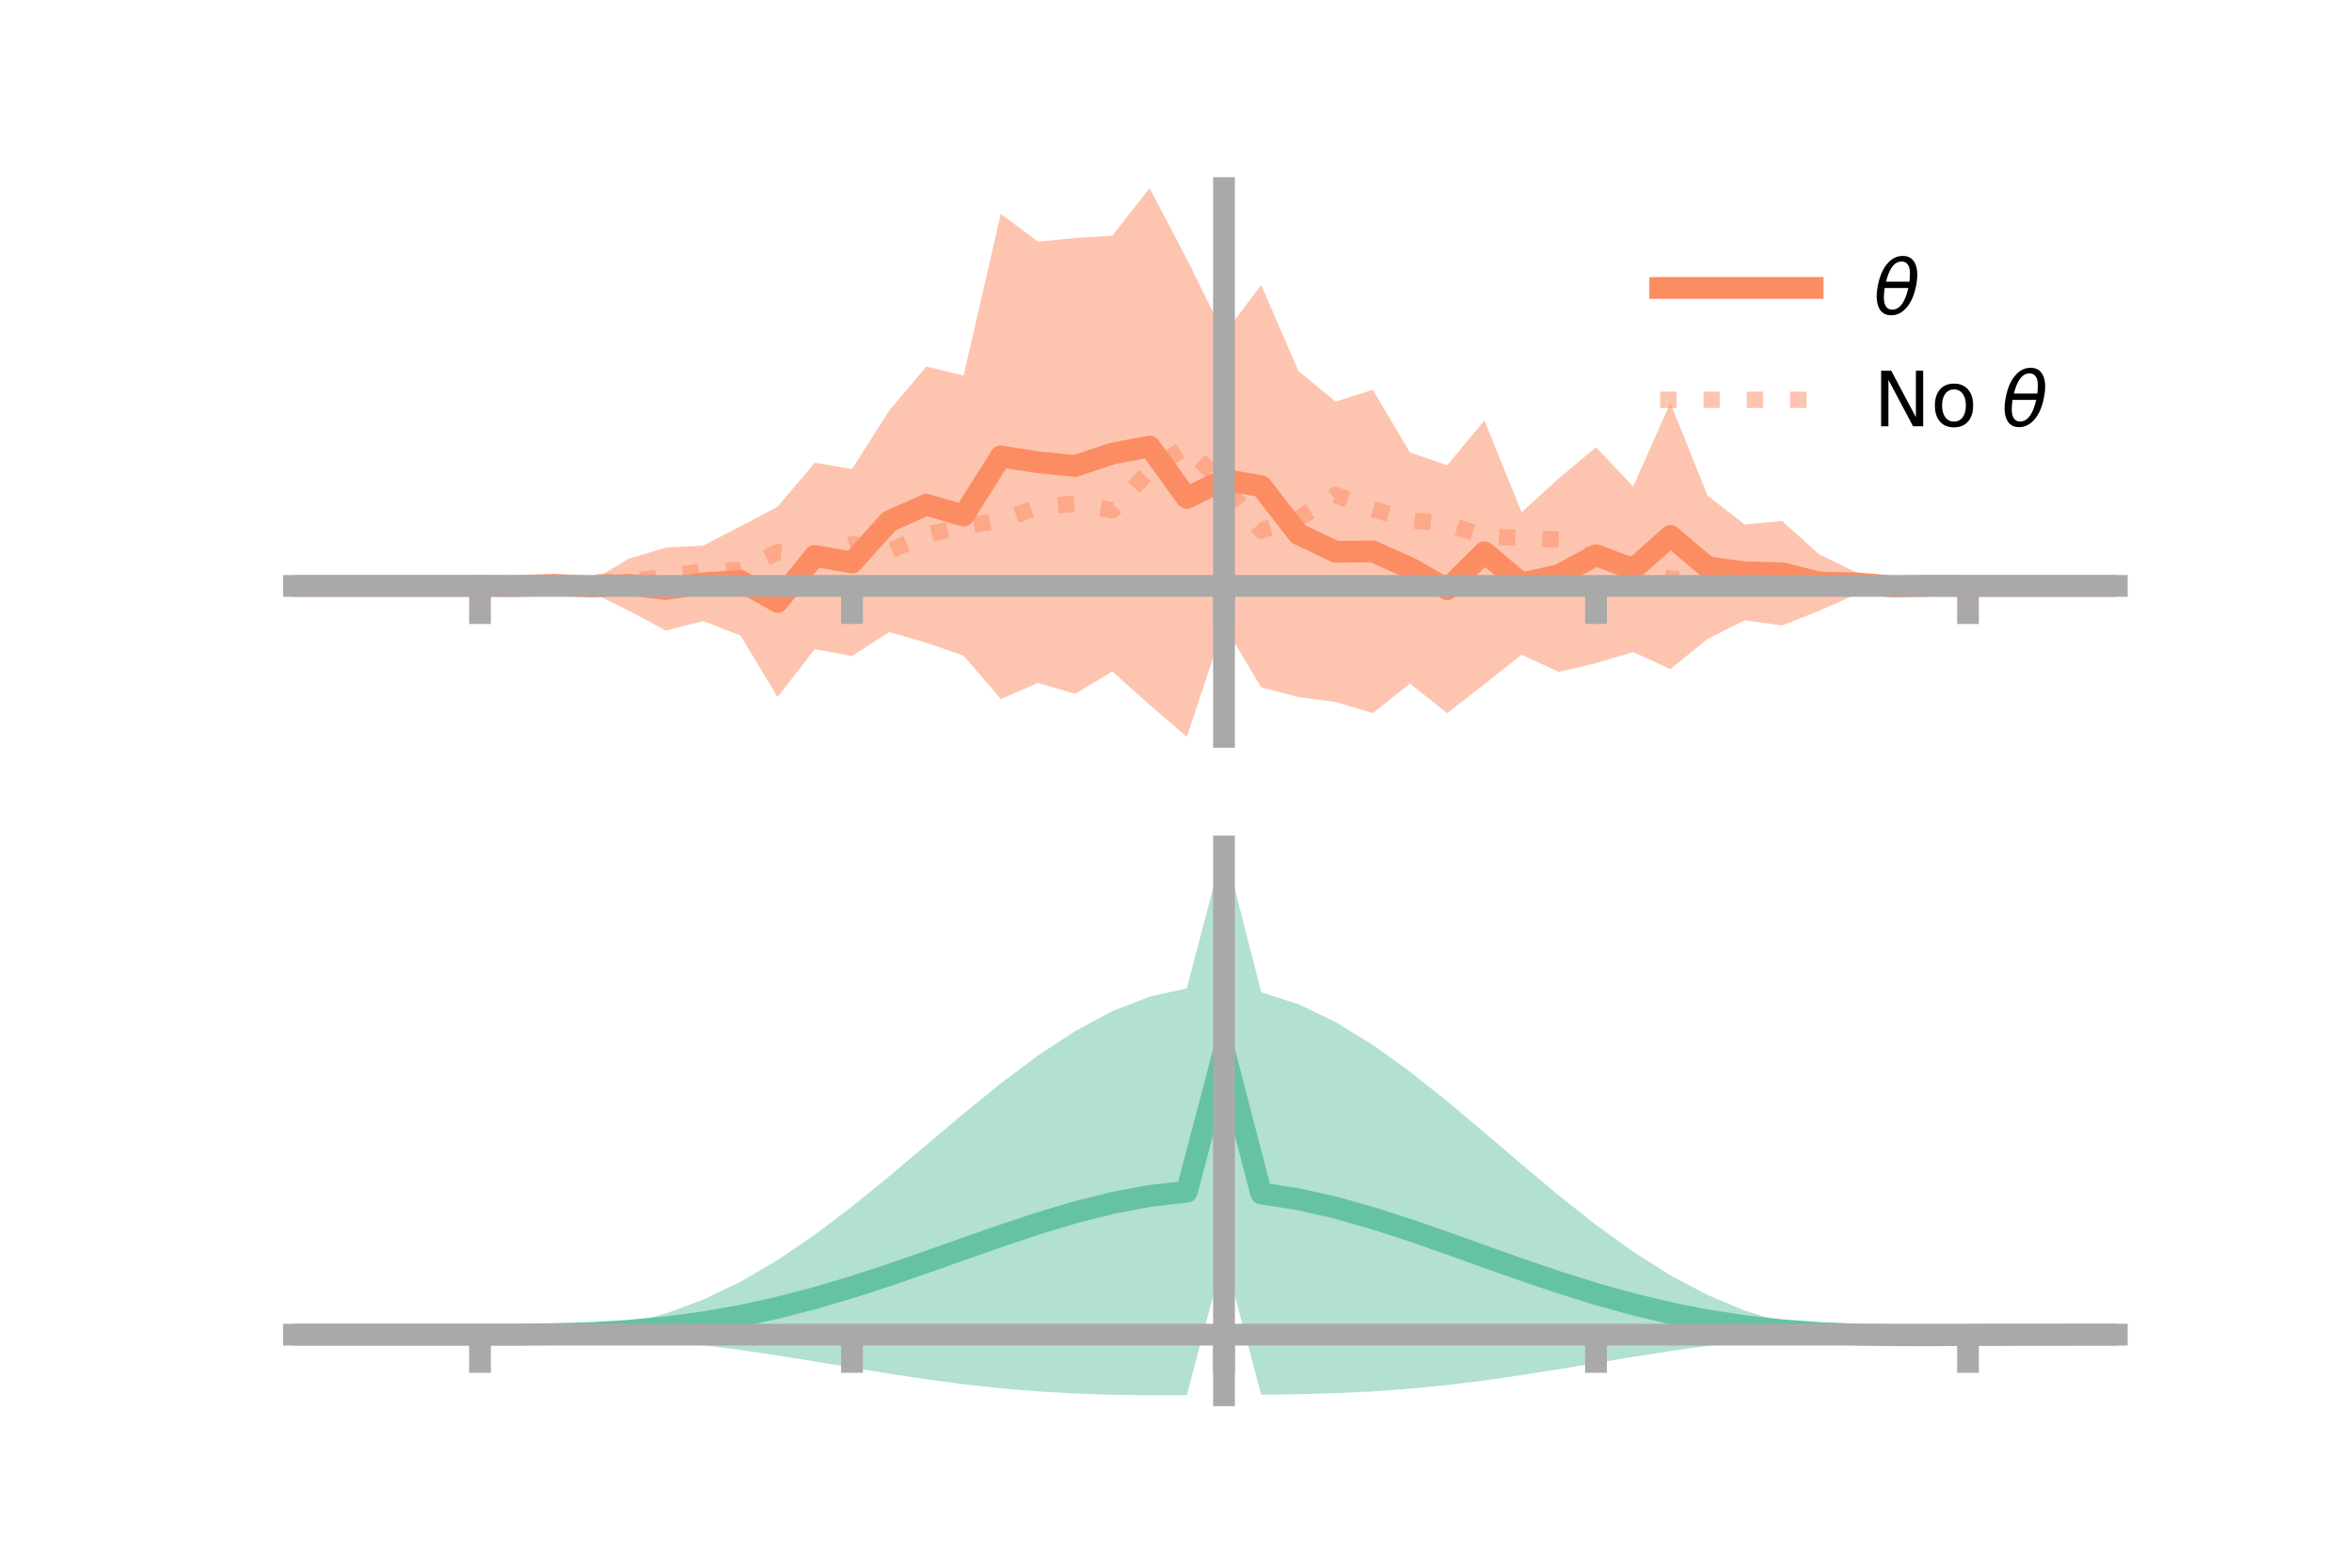 <?xml version="1.0" encoding="utf-8" standalone="no"?>
<!DOCTYPE svg PUBLIC "-//W3C//DTD SVG 1.1//EN"
  "http://www.w3.org/Graphics/SVG/1.1/DTD/svg11.dtd">
<!-- Created with matplotlib (https://matplotlib.org/) -->
<svg height="144pt" version="1.1" viewBox="0 0 216 144" width="216pt" xmlns="http://www.w3.org/2000/svg" xmlns:xlink="http://www.w3.org/1999/xlink">
 <defs>
  <style type="text/css">*{stroke-linecap:butt;stroke-linejoin:round;}</style>
 </defs>
 <g id="figure_1">
  <g id="patch_1">
   <path d="M 0 144 
L 216 144 
L 216 0 
L 0 0 
z
" style="fill:none;"/>
  </g>
  <g id="axes_1">
   <g id="patch_2">
    <path d="M 27 67.68 
L 194.4 67.68 
L 194.4 17.28 
L 27 17.28 
z
" style="fill:none;"/>
   </g>
   <g id="PolyCollection_1">
    <path clip-path="url(#p7715b6f810)" d="M 27 53.818 
L 27 53.818 
L 30.416 53.818 
L 33.833 53.818 
L 37.249 53.818 
L 40.665 53.818 
L 44.082 53.804 
L 47.498 53.774 
L 50.914 53.226 
L 54.331 53.362 
L 57.747 51.313 
L 61.163 50.298 
L 64.58 50.115 
L 67.996 48.347 
L 71.412 46.544 
L 74.829 42.498 
L 78.245 43.08 
L 81.661 37.717 
L 85.078 33.667 
L 88.494 34.488 
L 91.91 19.642 
L 95.327 22.201 
L 98.743 21.86 
L 102.159 21.645 
L 105.576 17.28 
L 108.992 23.793 
L 112.408 30.697 
L 115.824 26.18 
L 119.241 34.073 
L 122.657 36.886 
L 126.073 35.801 
L 129.49 41.563 
L 132.906 42.731 
L 136.322 38.618 
L 139.739 47.052 
L 143.155 43.941 
L 146.571 41.077 
L 149.988 44.68 
L 153.404 36.996 
L 156.82 45.523 
L 160.237 48.178 
L 163.653 47.85 
L 167.069 50.918 
L 170.486 52.582 
L 173.902 53.498 
L 177.318 53.721 
L 180.735 53.81 
L 184.151 53.818 
L 187.567 53.818 
L 190.984 53.818 
L 194.4 53.818 
L 194.4 53.818 
L 194.4 53.818 
L 190.984 53.818 
L 187.567 53.818 
L 184.151 53.818 
L 180.735 53.83 
L 177.318 53.891 
L 173.902 54.252 
L 170.486 54.582 
L 167.069 56.108 
L 163.653 57.455 
L 160.237 56.975 
L 156.82 58.689 
L 153.404 61.462 
L 149.988 59.896 
L 146.571 60.912 
L 143.155 61.72 
L 139.739 60.133 
L 136.322 62.849 
L 132.906 65.505 
L 129.49 62.795 
L 126.073 65.507 
L 122.657 64.481 
L 119.241 64.03 
L 115.824 63.143 
L 112.408 57.419 
L 108.992 67.68 
L 105.576 64.751 
L 102.159 61.677 
L 98.743 63.733 
L 95.327 62.729 
L 91.91 64.21 
L 88.494 60.227 
L 85.078 59.046 
L 81.661 58.053 
L 78.245 60.263 
L 74.829 59.625 
L 71.412 64.026 
L 67.996 58.37 
L 64.58 57.048 
L 61.163 57.921 
L 57.747 56.103 
L 54.331 54.406 
L 50.914 54.218 
L 47.498 53.877 
L 44.082 53.829 
L 40.665 53.818 
L 37.249 53.818 
L 33.833 53.818 
L 30.416 53.818 
L 27 53.818 
z
" style="fill:#fc8d62;fill-opacity:0.5;"/>
   </g>
   <g id="matplotlib.axis_1">
    <g id="xtick_1">
     <g id="line2d_1">
      <defs>
       <path d="M 0 0 
L 0 3.5 
" id="ma83c989118" style="stroke:#a9a9a9;stroke-width:2;"/>
      </defs>
      <g>
       <use style="fill:#a9a9a9;stroke:#a9a9a9;stroke-width:2;" x="44.082" xlink:href="#ma83c989118" y="53.818"/>
      </g>
     </g>
    </g>
    <g id="xtick_2">
     <g id="line2d_2">
      <g>
       <use style="fill:#a9a9a9;stroke:#a9a9a9;stroke-width:2;" x="78.245" xlink:href="#ma83c989118" y="53.818"/>
      </g>
     </g>
    </g>
    <g id="xtick_3">
     <g id="line2d_3">
      <g>
       <use style="fill:#a9a9a9;stroke:#a9a9a9;stroke-width:2;" x="112.408" xlink:href="#ma83c989118" y="53.818"/>
      </g>
     </g>
    </g>
    <g id="xtick_4">
     <g id="line2d_4">
      <g>
       <use style="fill:#a9a9a9;stroke:#a9a9a9;stroke-width:2;" x="146.571" xlink:href="#ma83c989118" y="53.818"/>
      </g>
     </g>
    </g>
    <g id="xtick_5">
     <g id="line2d_5">
      <g>
       <use style="fill:#a9a9a9;stroke:#a9a9a9;stroke-width:2;" x="180.735" xlink:href="#ma83c989118" y="53.818"/>
      </g>
     </g>
    </g>
   </g>
   <g id="matplotlib.axis_2"/>
   <g id="line2d_6">
    <path clip-path="url(#p7715b6f810)" d="M 27 53.818 
L 30.416 53.818 
L 33.833 53.818 
L 37.249 53.818 
L 40.665 53.818 
L 44.082 53.816 
L 47.498 53.826 
L 50.914 53.722 
L 54.331 53.884 
L 57.747 53.708 
L 61.163 54.11 
L 64.58 53.581 
L 67.996 53.359 
L 71.412 55.285 
L 74.829 51.062 
L 78.245 51.671 
L 81.661 47.885 
L 85.078 46.356 
L 88.494 47.357 
L 91.91 41.926 
L 95.327 42.465 
L 98.743 42.797 
L 102.159 41.661 
L 105.576 41.016 
L 108.992 45.737 
L 112.408 44.058 
L 115.824 44.662 
L 119.241 49.052 
L 122.657 50.683 
L 126.073 50.654 
L 129.49 52.179 
L 132.906 54.118 
L 136.322 50.733 
L 139.739 53.593 
L 143.155 52.831 
L 146.571 50.994 
L 149.988 52.288 
L 153.404 49.229 
L 156.82 52.106 
L 160.237 52.576 
L 163.653 52.652 
L 167.069 53.513 
L 170.486 53.582 
L 173.902 53.875 
L 177.318 53.806 
L 180.735 53.82 
L 184.151 53.818 
L 187.567 53.818 
L 190.984 53.818 
L 194.4 53.818 
" style="fill:none;stroke:#fc8d62;stroke-linecap:square;stroke-width:2;"/>
   </g>
   <g id="line2d_7">
    <path clip-path="url(#p7715b6f810)" d="M 27 53.818 
L 30.416 53.818 
L 33.833 53.818 
L 37.249 53.818 
L 40.665 53.818 
L 44.082 53.818 
L 47.498 53.847 
L 50.914 53.803 
L 54.331 53.46 
L 57.747 53.393 
L 61.163 52.987 
L 64.58 52.466 
L 67.996 52.368 
L 71.412 50.714 
L 74.829 51.123 
L 78.245 49.985 
L 81.661 50.629 
L 85.078 49.124 
L 88.494 48.316 
L 91.91 47.809 
L 95.327 46.571 
L 98.743 46.256 
L 102.159 46.863 
L 105.576 43.218 
L 108.992 41.016 
L 112.408 44.551 
L 115.824 48.743 
L 119.241 47.643 
L 122.657 45.467 
L 126.073 46.768 
L 129.49 47.788 
L 132.906 48.126 
L 136.322 49.261 
L 139.739 49.416 
L 143.155 49.569 
L 146.571 51.5 
L 149.988 51.841 
L 153.404 53.21 
L 156.82 52.864 
L 160.237 53.488 
L 163.653 53.716 
L 167.069 53.607 
L 170.486 53.872 
L 173.902 53.75 
L 177.318 53.783 
L 180.735 53.818 
L 184.151 53.818 
L 187.567 53.818 
L 190.984 53.818 
L 194.4 53.818 
" style="fill:none;stroke:#fc8d62;stroke-dasharray:1.5,2.475;stroke-dashoffset:0;stroke-opacity:0.5;stroke-width:1.5;"/>
   </g>
   <g id="patch_3">
    <path d="M 112.408 67.68 
L 112.408 17.28 
" style="fill:none;stroke:#a9a9a9;stroke-linecap:square;stroke-linejoin:miter;stroke-width:2;"/>
   </g>
   <g id="patch_4">
    <path d="M 194.4 67.68 
L 194.4 17.28 
" style="fill:none;"/>
   </g>
   <g id="patch_5">
    <path d="M 27 53.818 
L 194.4 53.818 
" style="fill:none;stroke:#a9a9a9;stroke-linecap:square;stroke-linejoin:miter;stroke-width:2;"/>
   </g>
   <g id="patch_6">
    <path d="M 27 17.28 
L 194.4 17.28 
" style="fill:none;"/>
   </g>
   <g id="legend_1">
    <g id="line2d_8">
     <path d="M 152.47 26.449 
L 166.47 26.449 
" style="fill:none;stroke:#fc8d62;stroke-linecap:square;stroke-width:2;"/>
    </g>
    <g id="line2d_9"/>
    <g id="text_1">
     <!-- $\theta$ -->
     <g transform="translate(172.07 28.899)scale(0.07 -0.07)">
      <defs>
       <path d="M 45.516 34.672 
L 14.453 34.672 
Q 12.359 20.062 14.5 13.875 
Q 17.188 6.25 24.469 6.25 
Q 31.781 6.25 37.359 13.922 
Q 42.234 20.656 45.516 34.672 
z
M 47.016 42.969 
Q 48.344 56.844 46.625 61.719 
Q 43.953 69.438 36.766 69.438 
Q 29.297 69.438 23.828 61.812 
Q 19.531 55.672 16.156 42.969 
z
M 38.188 76.766 
Q 49.906 76.766 54.594 66.406 
Q 59.281 56.109 55.719 37.844 
Q 52.203 19.625 43.453 9.281 
Q 34.766 -1.125 23.047 -1.125 
Q 11.281 -1.125 6.641 9.281 
Q 2 19.625 5.516 37.844 
Q 9.078 56.109 17.719 66.406 
Q 26.422 76.766 38.188 76.766 
z
" id="DejaVuSans-Oblique-952"/>
      </defs>
      <use transform="translate(0 0.234)" xlink:href="#DejaVuSans-Oblique-952"/>
     </g>
    </g>
    <g id="line2d_10">
     <path d="M 152.47 36.724 
L 166.47 36.724 
" style="fill:none;stroke:#fc8d62;stroke-dasharray:1.5,2.475;stroke-dashoffset:0;stroke-opacity:0.5;stroke-width:1.5;"/>
    </g>
    <g id="line2d_11"/>
    <g id="text_2">
     <!-- No $\theta$ -->
     <g transform="translate(172.07 39.174)scale(0.07 -0.07)">
      <defs>
       <path d="M 9.812 72.906 
L 23.094 72.906 
L 55.422 11.922 
L 55.422 72.906 
L 64.984 72.906 
L 64.984 0 
L 51.703 0 
L 19.391 60.984 
L 19.391 0 
L 9.812 0 
z
" id="DejaVuSans-78"/>
       <path d="M 30.609 48.391 
Q 23.391 48.391 19.188 42.75 
Q 14.984 37.109 14.984 27.297 
Q 14.984 17.484 19.156 11.844 
Q 23.344 6.203 30.609 6.203 
Q 37.797 6.203 41.984 11.859 
Q 46.188 17.531 46.188 27.297 
Q 46.188 37.016 41.984 42.703 
Q 37.797 48.391 30.609 48.391 
z
M 30.609 56 
Q 42.328 56 49.016 48.375 
Q 55.719 40.766 55.719 27.297 
Q 55.719 13.875 49.016 6.219 
Q 42.328 -1.422 30.609 -1.422 
Q 18.844 -1.422 12.172 6.219 
Q 5.516 13.875 5.516 27.297 
Q 5.516 40.766 12.172 48.375 
Q 18.844 56 30.609 56 
z
" id="DejaVuSans-111"/>
       <path id="DejaVuSans-32"/>
      </defs>
      <use transform="translate(0 0.234)" xlink:href="#DejaVuSans-78"/>
      <use transform="translate(74.805 0.234)" xlink:href="#DejaVuSans-111"/>
      <use transform="translate(135.986 0.234)" xlink:href="#DejaVuSans-32"/>
      <use transform="translate(167.773 0.234)" xlink:href="#DejaVuSans-Oblique-952"/>
     </g>
    </g>
   </g>
  </g>
  <g id="axes_2">
   <g id="patch_7">
    <path d="M 27 128.16 
L 194.4 128.16 
L 194.4 77.76 
L 27 77.76 
z
" style="fill:none;"/>
   </g>
   <g id="PolyCollection_2">
    <path clip-path="url(#p66a76c390c)" d="M 27 122.598 
L 27 122.592 
L 30.416 122.594 
L 33.833 122.594 
L 37.249 122.595 
L 40.665 122.595 
L 44.082 122.595 
L 47.498 122.575 
L 50.914 122.453 
L 54.331 122.138 
L 57.747 121.555 
L 61.163 120.647 
L 64.58 119.379 
L 67.996 117.74 
L 71.412 115.741 
L 74.829 113.418 
L 78.245 110.828 
L 81.661 108.048 
L 85.078 105.168 
L 88.494 102.288 
L 91.91 99.514 
L 95.327 96.952 
L 98.743 94.708 
L 102.159 92.878 
L 105.576 91.546 
L 108.992 90.783 
L 112.408 77.76 
L 115.824 91.14 
L 119.241 92.243 
L 122.657 93.883 
L 126.073 95.98 
L 129.49 98.439 
L 132.906 101.158 
L 136.322 104.03 
L 139.739 106.947 
L 143.155 109.806 
L 146.571 112.512 
L 149.988 114.98 
L 153.404 117.143 
L 156.82 118.954 
L 160.237 120.39 
L 163.653 121.45 
L 167.069 122.15 
L 170.486 122.479 
L 173.902 122.501 
L 177.318 122.512 
L 180.735 122.537 
L 184.151 122.559 
L 187.567 122.574 
L 190.984 122.584 
L 194.4 122.589 
L 194.4 122.604 
L 194.4 122.604 
L 190.984 122.616 
L 187.567 122.637 
L 184.151 122.671 
L 180.735 122.725 
L 177.318 122.787 
L 173.902 122.788 
L 170.486 122.691 
L 167.069 122.735 
L 163.653 122.934 
L 160.237 123.235 
L 156.82 123.629 
L 153.404 124.102 
L 149.988 124.633 
L 146.571 125.198 
L 143.155 125.766 
L 139.739 126.309 
L 136.322 126.801 
L 132.906 127.223 
L 129.49 127.561 
L 126.073 127.81 
L 122.657 127.975 
L 119.241 128.068 
L 115.824 128.109 
L 112.408 115.249 
L 108.992 128.154 
L 105.576 128.16 
L 102.159 128.118 
L 98.743 128.007 
L 95.327 127.811 
L 91.91 127.524 
L 88.494 127.15 
L 85.078 126.696 
L 81.661 126.18 
L 78.245 125.624 
L 74.829 125.056 
L 71.412 124.505 
L 67.996 123.997 
L 64.58 123.555 
L 61.163 123.194 
L 57.747 122.924 
L 54.331 122.743 
L 50.914 122.642 
L 47.498 122.601 
L 44.082 122.595 
L 40.665 122.595 
L 37.249 122.595 
L 33.833 122.595 
L 30.416 122.596 
L 27 122.598 
z
" style="fill:#66c2a5;fill-opacity:0.5;"/>
   </g>
   <g id="matplotlib.axis_3">
    <g id="xtick_6">
     <g id="line2d_12">
      <g>
       <use style="fill:#a9a9a9;stroke:#a9a9a9;stroke-width:2;" x="44.082" xlink:href="#ma83c989118" y="122.595"/>
      </g>
     </g>
    </g>
    <g id="xtick_7">
     <g id="line2d_13">
      <g>
       <use style="fill:#a9a9a9;stroke:#a9a9a9;stroke-width:2;" x="78.245" xlink:href="#ma83c989118" y="122.595"/>
      </g>
     </g>
    </g>
    <g id="xtick_8">
     <g id="line2d_14">
      <g>
       <use style="fill:#a9a9a9;stroke:#a9a9a9;stroke-width:2;" x="112.408" xlink:href="#ma83c989118" y="122.595"/>
      </g>
     </g>
    </g>
    <g id="xtick_9">
     <g id="line2d_15">
      <g>
       <use style="fill:#a9a9a9;stroke:#a9a9a9;stroke-width:2;" x="146.571" xlink:href="#ma83c989118" y="122.595"/>
      </g>
     </g>
    </g>
    <g id="xtick_10">
     <g id="line2d_16">
      <g>
       <use style="fill:#a9a9a9;stroke:#a9a9a9;stroke-width:2;" x="180.735" xlink:href="#ma83c989118" y="122.595"/>
      </g>
     </g>
    </g>
   </g>
   <g id="matplotlib.axis_4"/>
   <g id="line2d_17">
    <path clip-path="url(#p66a76c390c)" d="M 27 122.595 
L 30.416 122.595 
L 33.833 122.595 
L 37.249 122.595 
L 40.665 122.595 
L 44.082 122.595 
L 47.498 122.588 
L 50.914 122.547 
L 54.331 122.441 
L 57.747 122.239 
L 61.163 121.921 
L 64.58 121.467 
L 67.996 120.868 
L 71.412 120.123 
L 74.829 119.237 
L 78.245 118.226 
L 81.661 117.114 
L 85.078 115.932 
L 88.494 114.719 
L 91.91 113.519 
L 95.327 112.382 
L 98.743 111.357 
L 102.159 110.498 
L 105.576 109.853 
L 108.992 109.468 
L 112.408 96.504 
L 115.824 109.624 
L 119.241 110.155 
L 122.657 110.929 
L 126.073 111.895 
L 129.49 113 
L 132.906 114.19 
L 136.322 115.415 
L 139.739 116.628 
L 143.155 117.786 
L 146.571 118.855 
L 149.988 119.807 
L 153.404 120.622 
L 156.82 121.292 
L 160.237 121.813 
L 163.653 122.192 
L 167.069 122.443 
L 170.486 122.585 
L 173.902 122.644 
L 177.318 122.649 
L 180.735 122.631 
L 184.151 122.615 
L 187.567 122.605 
L 190.984 122.6 
L 194.4 122.597 
" style="fill:none;stroke:#66c2a5;stroke-linecap:square;stroke-width:2;"/>
   </g>
   <g id="patch_8">
    <path d="M 112.408 128.16 
L 112.408 77.76 
" style="fill:none;stroke:#a9a9a9;stroke-linecap:square;stroke-linejoin:miter;stroke-width:2;"/>
   </g>
   <g id="patch_9">
    <path d="M 194.4 128.16 
L 194.4 77.76 
" style="fill:none;"/>
   </g>
   <g id="patch_10">
    <path d="M 27 122.595 
L 194.4 122.595 
" style="fill:none;stroke:#a9a9a9;stroke-linecap:square;stroke-linejoin:miter;stroke-width:2;"/>
   </g>
   <g id="patch_11">
    <path d="M 27 77.76 
L 194.4 77.76 
" style="fill:none;"/>
   </g>
  </g>
 </g>
 <defs>
  <clipPath id="p7715b6f810">
   <rect height="50.4" width="167.4" x="27" y="17.28"/>
  </clipPath>
  <clipPath id="p66a76c390c">
   <rect height="50.4" width="167.4" x="27" y="77.76"/>
  </clipPath>
 </defs>
</svg>
